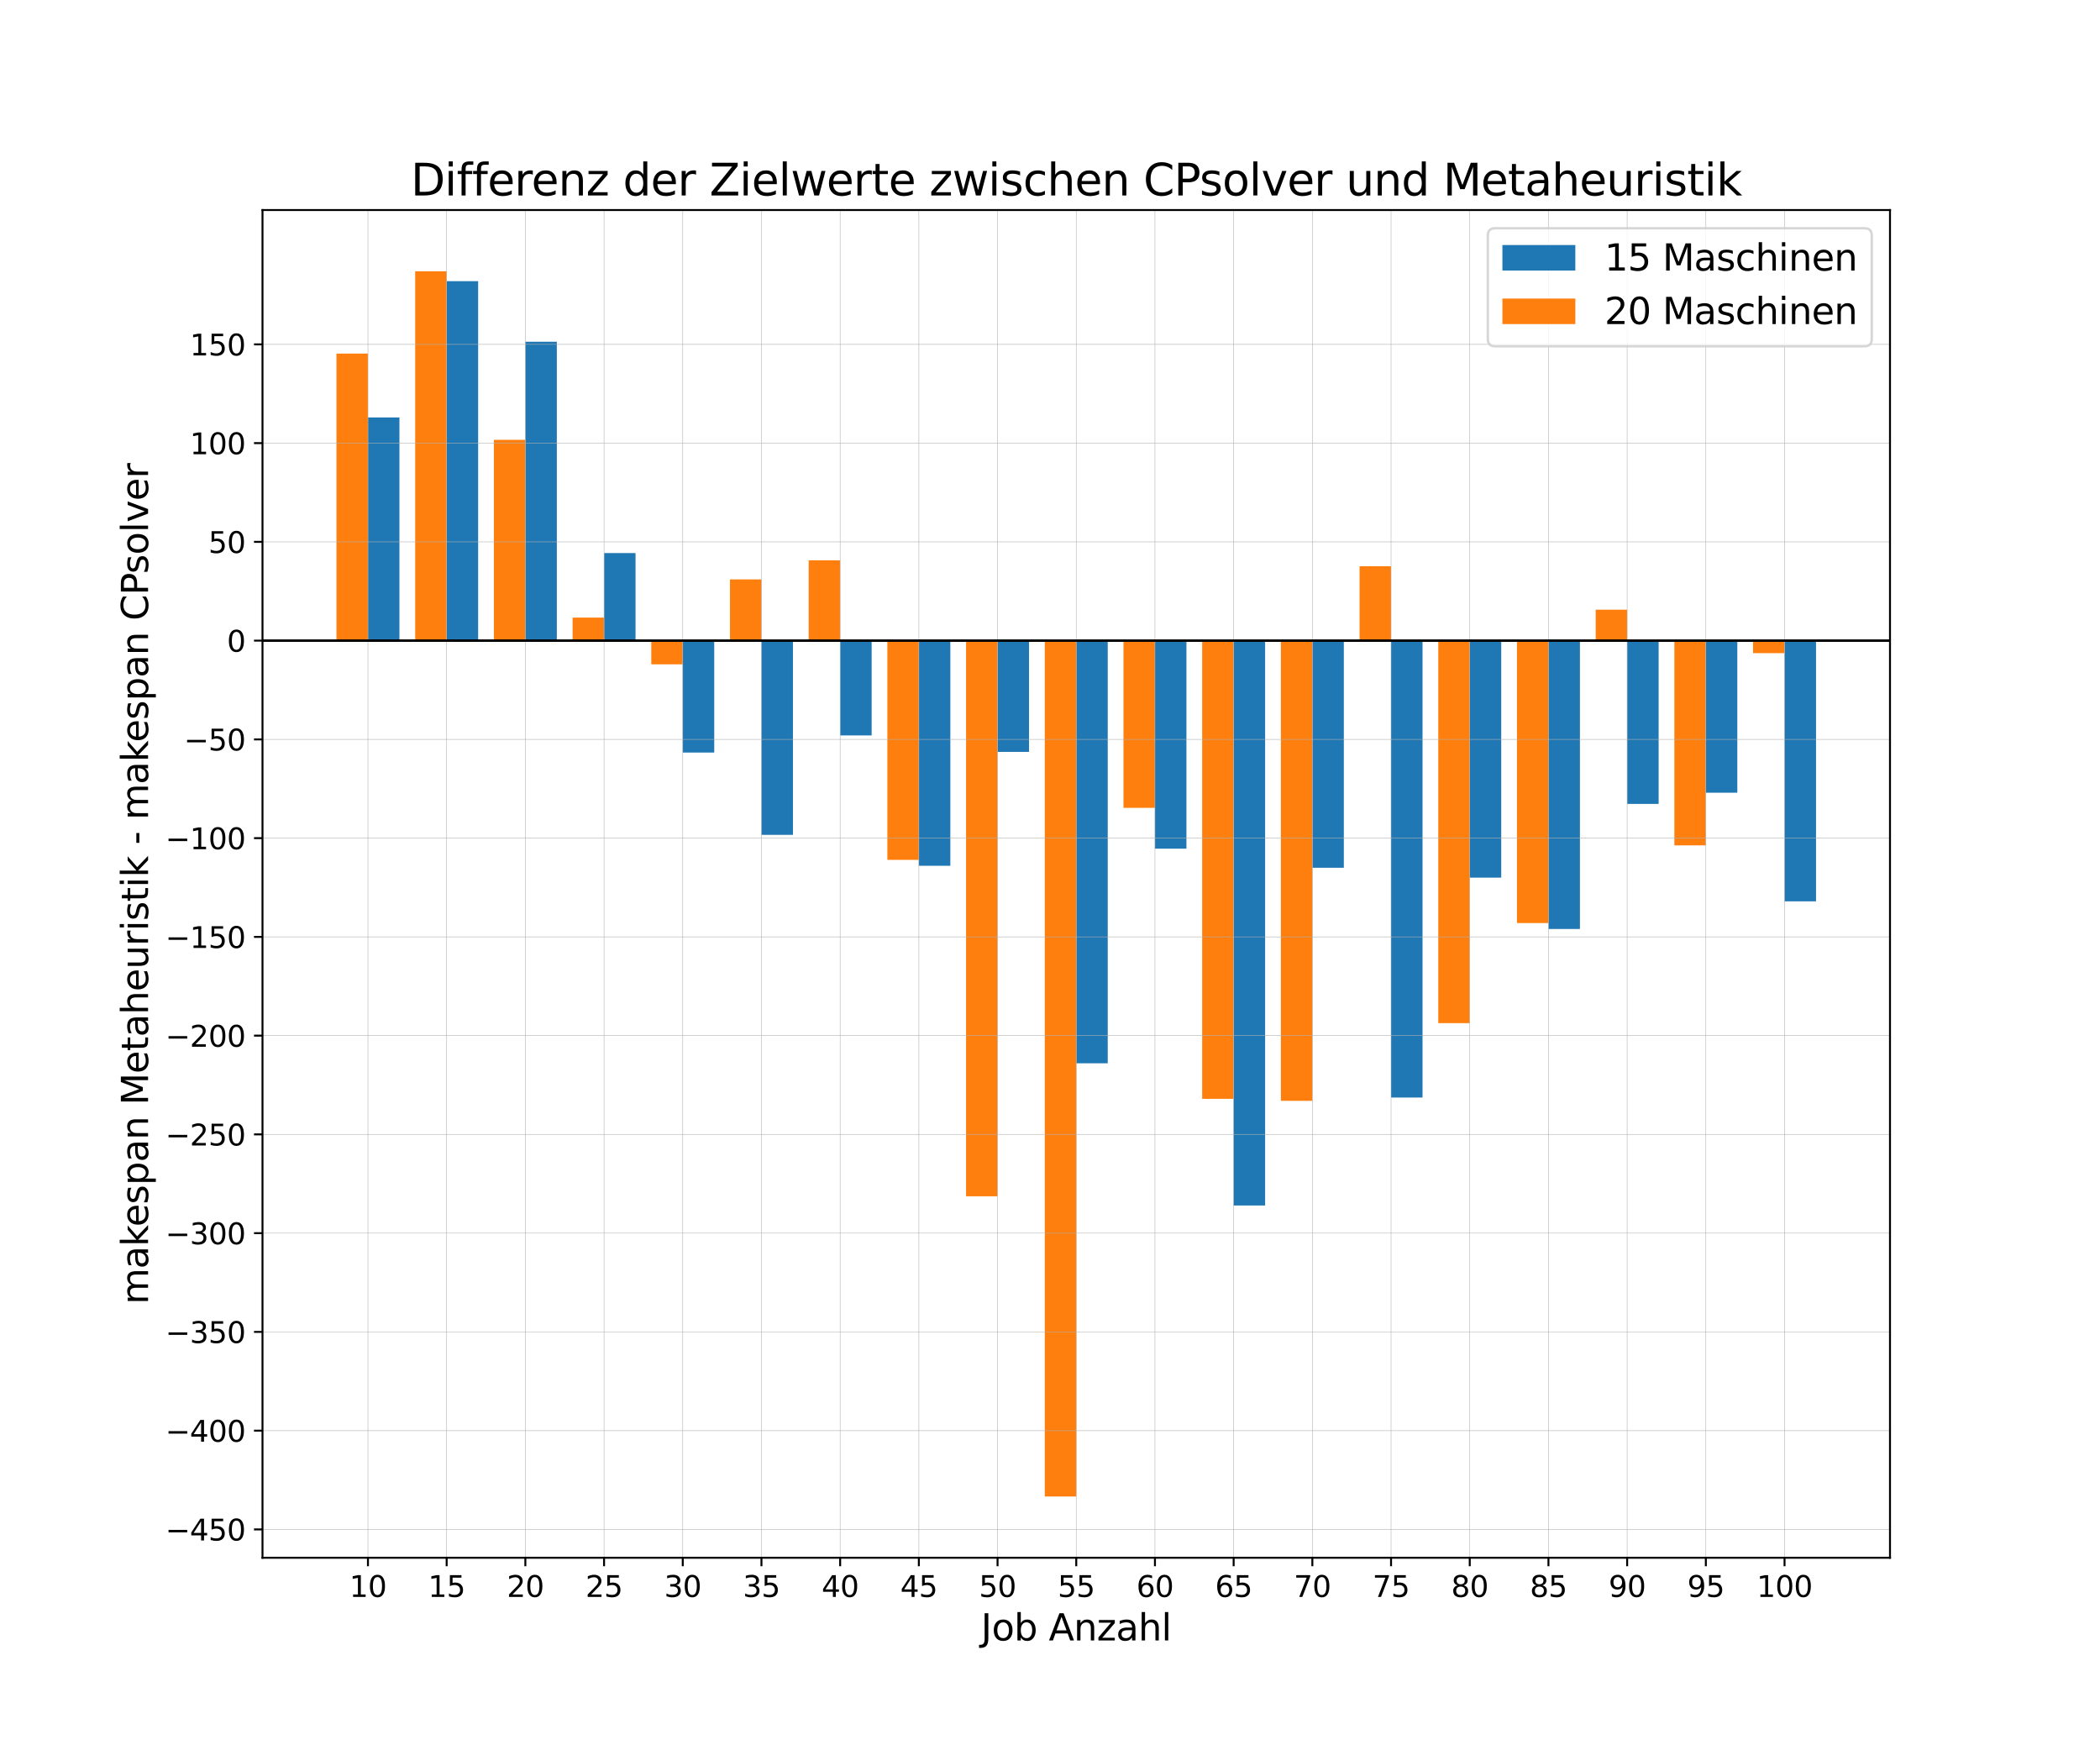 <?xml version="1.0" encoding="utf-8" standalone="no"?>
<!DOCTYPE svg PUBLIC "-//W3C//DTD SVG 1.1//EN"
  "http://www.w3.org/Graphics/SVG/1.1/DTD/svg11.dtd">
<svg height="720pt" version="1.1" viewBox="0 0 864 720" width="864pt" xmlns="http://www.w3.org/2000/svg" xmlns:xlink="http://www.w3.org/1999/xlink">
 <defs>
  <style type="text/css">*{stroke-linecap:butt;stroke-linejoin:round;}</style>
 </defs>
 <g id="figure_1">
  <g id="patch_1">
   <path d="M 0 720 
L 864 720 
L 864 0 
L 0 0 
z
" style="fill:#ffffff;"/>
  </g>
  <g id="axes_1">
   <g id="patch_2">
    <path d="M 108 640.8 
L 777.6 640.8 
L 777.6 86.4 
L 108 86.4 
z
" style="fill:#ffffff;"/>
   </g>
   <g id="patch_3">
    <path clip-path="url(#p7f706f55ac)" d="M 151.388 263.531 
L 164.34 263.531 
L 164.34 171.723 
L 151.388 171.723 
z
" style="fill:#1f77b4;"/>
   </g>
   <g id="patch_4">
    <path clip-path="url(#p7f706f55ac)" d="M 183.767 263.531 
L 196.719 263.531 
L 196.719 115.662 
L 183.767 115.662 
z
" style="fill:#1f77b4;"/>
   </g>
   <g id="patch_5">
    <path clip-path="url(#p7f706f55ac)" d="M 216.146 263.531 
L 229.098 263.531 
L 229.098 140.578 
L 216.146 140.578 
z
" style="fill:#1f77b4;"/>
   </g>
   <g id="patch_6">
    <path clip-path="url(#p7f706f55ac)" d="M 248.525 263.531 
L 261.477 263.531 
L 261.477 227.512 
L 248.525 227.512 
z
" style="fill:#1f77b4;"/>
   </g>
   <g id="patch_7">
    <path clip-path="url(#p7f706f55ac)" d="M 280.904 263.531 
L 293.856 263.531 
L 293.856 309.571 
L 280.904 309.571 
z
" style="fill:#1f77b4;"/>
   </g>
   <g id="patch_8">
    <path clip-path="url(#p7f706f55ac)" d="M 313.284 263.531 
L 326.235 263.531 
L 326.235 343.424 
L 313.284 343.424 
z
" style="fill:#1f77b4;"/>
   </g>
   <g id="patch_9">
    <path clip-path="url(#p7f706f55ac)" d="M 345.663 263.531 
L 358.614 263.531 
L 358.614 302.53 
L 345.663 302.53 
z
" style="fill:#1f77b4;"/>
   </g>
   <g id="patch_10">
    <path clip-path="url(#p7f706f55ac)" d="M 378.042 263.531 
L 390.993 263.531 
L 390.993 356.152 
L 378.042 356.152 
z
" style="fill:#1f77b4;"/>
   </g>
   <g id="patch_11">
    <path clip-path="url(#p7f706f55ac)" d="M 410.421 263.531 
L 423.373 263.531 
L 423.373 309.3 
L 410.421 309.3 
z
" style="fill:#1f77b4;"/>
   </g>
   <g id="patch_12">
    <path clip-path="url(#p7f706f55ac)" d="M 442.8 263.531 
L 455.752 263.531 
L 455.752 437.399 
L 442.8 437.399 
z
" style="fill:#1f77b4;"/>
   </g>
   <g id="patch_13">
    <path clip-path="url(#p7f706f55ac)" d="M 475.179 263.531 
L 488.131 263.531 
L 488.131 349.111 
L 475.179 349.111 
z
" style="fill:#1f77b4;"/>
   </g>
   <g id="patch_14">
    <path clip-path="url(#p7f706f55ac)" d="M 507.558 263.531 
L 520.51 263.531 
L 520.51 495.897 
L 507.558 495.897 
z
" style="fill:#1f77b4;"/>
   </g>
   <g id="patch_15">
    <path clip-path="url(#p7f706f55ac)" d="M 539.937 263.531 
L 552.889 263.531 
L 552.889 356.965 
L 539.937 356.965 
z
" style="fill:#1f77b4;"/>
   </g>
   <g id="patch_16">
    <path clip-path="url(#p7f706f55ac)" d="M 572.316 263.531 
L 585.268 263.531 
L 585.268 451.482 
L 572.316 451.482 
z
" style="fill:#1f77b4;"/>
   </g>
   <g id="patch_17">
    <path clip-path="url(#p7f706f55ac)" d="M 604.696 263.531 
L 617.647 263.531 
L 617.647 361.027 
L 604.696 361.027 
z
" style="fill:#1f77b4;"/>
   </g>
   <g id="patch_18">
    <path clip-path="url(#p7f706f55ac)" d="M 637.075 263.531 
L 650.026 263.531 
L 650.026 382.151 
L 637.075 382.151 
z
" style="fill:#1f77b4;"/>
   </g>
   <g id="patch_19">
    <path clip-path="url(#p7f706f55ac)" d="M 669.454 263.531 
L 682.405 263.531 
L 682.405 330.695 
L 669.454 330.695 
z
" style="fill:#1f77b4;"/>
   </g>
   <g id="patch_20">
    <path clip-path="url(#p7f706f55ac)" d="M 701.833 263.531 
L 714.785 263.531 
L 714.785 326.091 
L 701.833 326.091 
z
" style="fill:#1f77b4;"/>
   </g>
   <g id="patch_21">
    <path clip-path="url(#p7f706f55ac)" d="M 734.212 263.531 
L 747.164 263.531 
L 747.164 370.777 
L 734.212 370.777 
z
" style="fill:#1f77b4;"/>
   </g>
   <g id="patch_22">
    <path clip-path="url(#p7f706f55ac)" d="M 138.436 263.531 
L 151.388 263.531 
L 151.388 145.453 
L 138.436 145.453 
z
" style="fill:#ff7f0e;"/>
   </g>
   <g id="patch_23">
    <path clip-path="url(#p7f706f55ac)" d="M 170.815 263.531 
L 183.767 263.531 
L 183.767 111.6 
L 170.815 111.6 
z
" style="fill:#ff7f0e;"/>
   </g>
   <g id="patch_24">
    <path clip-path="url(#p7f706f55ac)" d="M 203.195 263.531 
L 216.146 263.531 
L 216.146 180.93 
L 203.195 180.93 
z
" style="fill:#ff7f0e;"/>
   </g>
   <g id="patch_25">
    <path clip-path="url(#p7f706f55ac)" d="M 235.574 263.531 
L 248.525 263.531 
L 248.525 254.052 
L 235.574 254.052 
z
" style="fill:#ff7f0e;"/>
   </g>
   <g id="patch_26">
    <path clip-path="url(#p7f706f55ac)" d="M 267.953 263.531 
L 280.904 263.531 
L 280.904 273.281 
L 267.953 273.281 
z
" style="fill:#ff7f0e;"/>
   </g>
   <g id="patch_27">
    <path clip-path="url(#p7f706f55ac)" d="M 300.332 263.531 
L 313.284 263.531 
L 313.284 238.345 
L 300.332 238.345 
z
" style="fill:#ff7f0e;"/>
   </g>
   <g id="patch_28">
    <path clip-path="url(#p7f706f55ac)" d="M 332.711 263.531 
L 345.663 263.531 
L 345.663 230.491 
L 332.711 230.491 
z
" style="fill:#ff7f0e;"/>
   </g>
   <g id="patch_29">
    <path clip-path="url(#p7f706f55ac)" d="M 365.09 263.531 
L 378.042 263.531 
L 378.042 353.715 
L 365.09 353.715 
z
" style="fill:#ff7f0e;"/>
   </g>
   <g id="patch_30">
    <path clip-path="url(#p7f706f55ac)" d="M 397.469 263.531 
L 410.421 263.531 
L 410.421 492.105 
L 397.469 492.105 
z
" style="fill:#ff7f0e;"/>
   </g>
   <g id="patch_31">
    <path clip-path="url(#p7f706f55ac)" d="M 429.848 263.531 
L 442.8 263.531 
L 442.8 615.6 
L 429.848 615.6 
z
" style="fill:#ff7f0e;"/>
   </g>
   <g id="patch_32">
    <path clip-path="url(#p7f706f55ac)" d="M 462.227 263.531 
L 475.179 263.531 
L 475.179 332.32 
L 462.227 332.32 
z
" style="fill:#ff7f0e;"/>
   </g>
   <g id="patch_33">
    <path clip-path="url(#p7f706f55ac)" d="M 494.607 263.531 
L 507.558 263.531 
L 507.558 452.023 
L 494.607 452.023 
z
" style="fill:#ff7f0e;"/>
   </g>
   <g id="patch_34">
    <path clip-path="url(#p7f706f55ac)" d="M 526.986 263.531 
L 539.937 263.531 
L 539.937 452.836 
L 526.986 452.836 
z
" style="fill:#ff7f0e;"/>
   </g>
   <g id="patch_35">
    <path clip-path="url(#p7f706f55ac)" d="M 559.365 263.531 
L 572.316 263.531 
L 572.316 232.928 
L 559.365 232.928 
z
" style="fill:#ff7f0e;"/>
   </g>
   <g id="patch_36">
    <path clip-path="url(#p7f706f55ac)" d="M 591.744 263.531 
L 604.696 263.531 
L 604.696 420.879 
L 591.744 420.879 
z
" style="fill:#ff7f0e;"/>
   </g>
   <g id="patch_37">
    <path clip-path="url(#p7f706f55ac)" d="M 624.123 263.531 
L 637.075 263.531 
L 637.075 379.714 
L 624.123 379.714 
z
" style="fill:#ff7f0e;"/>
   </g>
   <g id="patch_38">
    <path clip-path="url(#p7f706f55ac)" d="M 656.502 263.531 
L 669.454 263.531 
L 669.454 250.803 
L 656.502 250.803 
z
" style="fill:#ff7f0e;"/>
   </g>
   <g id="patch_39">
    <path clip-path="url(#p7f706f55ac)" d="M 688.881 263.531 
L 701.833 263.531 
L 701.833 347.757 
L 688.881 347.757 
z
" style="fill:#ff7f0e;"/>
   </g>
   <g id="patch_40">
    <path clip-path="url(#p7f706f55ac)" d="M 721.26 263.531 
L 734.212 263.531 
L 734.212 268.677 
L 721.26 268.677 
z
" style="fill:#ff7f0e;"/>
   </g>
   <g id="matplotlib.axis_1">
    <g id="xtick_1">
     <g id="line2d_1">
      <path clip-path="url(#p7f706f55ac)" d="M 151.388 640.8 
L 151.388 86.4 
" style="fill:none;stroke:#b0b0b0;stroke-linecap:square;stroke-width:0.2;"/>
     </g>
     <g id="line2d_2">
      <defs>
       <path d="M 0 0 
L 0 3.5 
" id="m7d9c951c2b" style="stroke:#000000;stroke-width:0.8;"/>
      </defs>
      <g>
       <use style="stroke:#000000;stroke-width:0.8;" x="151.388" xlink:href="#m7d9c951c2b" y="640.8"/>
      </g>
     </g>
     <g id="text_1">
      <!-- 10 -->
      <g transform="translate(143.753 656.918)scale(0.12 -0.12)">
       <defs>
        <path d="M 794 531 
L 1825 531 
L 1825 4091 
L 703 3866 
L 703 4441 
L 1819 4666 
L 2450 4666 
L 2450 531 
L 3481 531 
L 3481 0 
L 794 0 
L 794 531 
z
" id="DejaVuSans-31" transform="scale(0.016)"/>
        <path d="M 2034 4250 
Q 1547 4250 1301 3770 
Q 1056 3291 1056 2328 
Q 1056 1369 1301 889 
Q 1547 409 2034 409 
Q 2525 409 2770 889 
Q 3016 1369 3016 2328 
Q 3016 3291 2770 3770 
Q 2525 4250 2034 4250 
z
M 2034 4750 
Q 2819 4750 3233 4129 
Q 3647 3509 3647 2328 
Q 3647 1150 3233 529 
Q 2819 -91 2034 -91 
Q 1250 -91 836 529 
Q 422 1150 422 2328 
Q 422 3509 836 4129 
Q 1250 4750 2034 4750 
z
" id="DejaVuSans-30" transform="scale(0.016)"/>
       </defs>
       <use xlink:href="#DejaVuSans-31"/>
       <use x="63.623" xlink:href="#DejaVuSans-30"/>
      </g>
     </g>
    </g>
    <g id="xtick_2">
     <g id="line2d_3">
      <path clip-path="url(#p7f706f55ac)" d="M 183.767 640.8 
L 183.767 86.4 
" style="fill:none;stroke:#b0b0b0;stroke-linecap:square;stroke-width:0.2;"/>
     </g>
     <g id="line2d_4">
      <g>
       <use style="stroke:#000000;stroke-width:0.8;" x="183.767" xlink:href="#m7d9c951c2b" y="640.8"/>
      </g>
     </g>
     <g id="text_2">
      <!-- 15 -->
      <g transform="translate(176.132 656.918)scale(0.12 -0.12)">
       <defs>
        <path d="M 691 4666 
L 3169 4666 
L 3169 4134 
L 1269 4134 
L 1269 2991 
Q 1406 3038 1543 3061 
Q 1681 3084 1819 3084 
Q 2600 3084 3056 2656 
Q 3513 2228 3513 1497 
Q 3513 744 3044 326 
Q 2575 -91 1722 -91 
Q 1428 -91 1123 -41 
Q 819 9 494 109 
L 494 744 
Q 775 591 1075 516 
Q 1375 441 1709 441 
Q 2250 441 2565 725 
Q 2881 1009 2881 1497 
Q 2881 1984 2565 2268 
Q 2250 2553 1709 2553 
Q 1456 2553 1204 2497 
Q 953 2441 691 2322 
L 691 4666 
z
" id="DejaVuSans-35" transform="scale(0.016)"/>
       </defs>
       <use xlink:href="#DejaVuSans-31"/>
       <use x="63.623" xlink:href="#DejaVuSans-35"/>
      </g>
     </g>
    </g>
    <g id="xtick_3">
     <g id="line2d_5">
      <path clip-path="url(#p7f706f55ac)" d="M 216.146 640.8 
L 216.146 86.4 
" style="fill:none;stroke:#b0b0b0;stroke-linecap:square;stroke-width:0.2;"/>
     </g>
     <g id="line2d_6">
      <g>
       <use style="stroke:#000000;stroke-width:0.8;" x="216.146" xlink:href="#m7d9c951c2b" y="640.8"/>
      </g>
     </g>
     <g id="text_3">
      <!-- 20 -->
      <g transform="translate(208.511 656.918)scale(0.12 -0.12)">
       <defs>
        <path d="M 1228 531 
L 3431 531 
L 3431 0 
L 469 0 
L 469 531 
Q 828 903 1448 1529 
Q 2069 2156 2228 2338 
Q 2531 2678 2651 2914 
Q 2772 3150 2772 3378 
Q 2772 3750 2511 3984 
Q 2250 4219 1831 4219 
Q 1534 4219 1204 4116 
Q 875 4013 500 3803 
L 500 4441 
Q 881 4594 1212 4672 
Q 1544 4750 1819 4750 
Q 2544 4750 2975 4387 
Q 3406 4025 3406 3419 
Q 3406 3131 3298 2873 
Q 3191 2616 2906 2266 
Q 2828 2175 2409 1742 
Q 1991 1309 1228 531 
z
" id="DejaVuSans-32" transform="scale(0.016)"/>
       </defs>
       <use xlink:href="#DejaVuSans-32"/>
       <use x="63.623" xlink:href="#DejaVuSans-30"/>
      </g>
     </g>
    </g>
    <g id="xtick_4">
     <g id="line2d_7">
      <path clip-path="url(#p7f706f55ac)" d="M 248.525 640.8 
L 248.525 86.4 
" style="fill:none;stroke:#b0b0b0;stroke-linecap:square;stroke-width:0.2;"/>
     </g>
     <g id="line2d_8">
      <g>
       <use style="stroke:#000000;stroke-width:0.8;" x="248.525" xlink:href="#m7d9c951c2b" y="640.8"/>
      </g>
     </g>
     <g id="text_4">
      <!-- 25 -->
      <g transform="translate(240.89 656.918)scale(0.12 -0.12)">
       <use xlink:href="#DejaVuSans-32"/>
       <use x="63.623" xlink:href="#DejaVuSans-35"/>
      </g>
     </g>
    </g>
    <g id="xtick_5">
     <g id="line2d_9">
      <path clip-path="url(#p7f706f55ac)" d="M 280.904 640.8 
L 280.904 86.4 
" style="fill:none;stroke:#b0b0b0;stroke-linecap:square;stroke-width:0.2;"/>
     </g>
     <g id="line2d_10">
      <g>
       <use style="stroke:#000000;stroke-width:0.8;" x="280.904" xlink:href="#m7d9c951c2b" y="640.8"/>
      </g>
     </g>
     <g id="text_5">
      <!-- 30 -->
      <g transform="translate(273.269 656.918)scale(0.12 -0.12)">
       <defs>
        <path d="M 2597 2516 
Q 3050 2419 3304 2112 
Q 3559 1806 3559 1356 
Q 3559 666 3084 287 
Q 2609 -91 1734 -91 
Q 1441 -91 1130 -33 
Q 819 25 488 141 
L 488 750 
Q 750 597 1062 519 
Q 1375 441 1716 441 
Q 2309 441 2620 675 
Q 2931 909 2931 1356 
Q 2931 1769 2642 2001 
Q 2353 2234 1838 2234 
L 1294 2234 
L 1294 2753 
L 1863 2753 
Q 2328 2753 2575 2939 
Q 2822 3125 2822 3475 
Q 2822 3834 2567 4026 
Q 2313 4219 1838 4219 
Q 1578 4219 1281 4162 
Q 984 4106 628 3988 
L 628 4550 
Q 988 4650 1302 4700 
Q 1616 4750 1894 4750 
Q 2613 4750 3031 4423 
Q 3450 4097 3450 3541 
Q 3450 3153 3228 2886 
Q 3006 2619 2597 2516 
z
" id="DejaVuSans-33" transform="scale(0.016)"/>
       </defs>
       <use xlink:href="#DejaVuSans-33"/>
       <use x="63.623" xlink:href="#DejaVuSans-30"/>
      </g>
     </g>
    </g>
    <g id="xtick_6">
     <g id="line2d_11">
      <path clip-path="url(#p7f706f55ac)" d="M 313.284 640.8 
L 313.284 86.4 
" style="fill:none;stroke:#b0b0b0;stroke-linecap:square;stroke-width:0.2;"/>
     </g>
     <g id="line2d_12">
      <g>
       <use style="stroke:#000000;stroke-width:0.8;" x="313.284" xlink:href="#m7d9c951c2b" y="640.8"/>
      </g>
     </g>
     <g id="text_6">
      <!-- 35 -->
      <g transform="translate(305.649 656.918)scale(0.12 -0.12)">
       <use xlink:href="#DejaVuSans-33"/>
       <use x="63.623" xlink:href="#DejaVuSans-35"/>
      </g>
     </g>
    </g>
    <g id="xtick_7">
     <g id="line2d_13">
      <path clip-path="url(#p7f706f55ac)" d="M 345.663 640.8 
L 345.663 86.4 
" style="fill:none;stroke:#b0b0b0;stroke-linecap:square;stroke-width:0.2;"/>
     </g>
     <g id="line2d_14">
      <g>
       <use style="stroke:#000000;stroke-width:0.8;" x="345.663" xlink:href="#m7d9c951c2b" y="640.8"/>
      </g>
     </g>
     <g id="text_7">
      <!-- 40 -->
      <g transform="translate(338.028 656.918)scale(0.12 -0.12)">
       <defs>
        <path d="M 2419 4116 
L 825 1625 
L 2419 1625 
L 2419 4116 
z
M 2253 4666 
L 3047 4666 
L 3047 1625 
L 3713 1625 
L 3713 1100 
L 3047 1100 
L 3047 0 
L 2419 0 
L 2419 1100 
L 313 1100 
L 313 1709 
L 2253 4666 
z
" id="DejaVuSans-34" transform="scale(0.016)"/>
       </defs>
       <use xlink:href="#DejaVuSans-34"/>
       <use x="63.623" xlink:href="#DejaVuSans-30"/>
      </g>
     </g>
    </g>
    <g id="xtick_8">
     <g id="line2d_15">
      <path clip-path="url(#p7f706f55ac)" d="M 378.042 640.8 
L 378.042 86.4 
" style="fill:none;stroke:#b0b0b0;stroke-linecap:square;stroke-width:0.2;"/>
     </g>
     <g id="line2d_16">
      <g>
       <use style="stroke:#000000;stroke-width:0.8;" x="378.042" xlink:href="#m7d9c951c2b" y="640.8"/>
      </g>
     </g>
     <g id="text_8">
      <!-- 45 -->
      <g transform="translate(370.407 656.918)scale(0.12 -0.12)">
       <use xlink:href="#DejaVuSans-34"/>
       <use x="63.623" xlink:href="#DejaVuSans-35"/>
      </g>
     </g>
    </g>
    <g id="xtick_9">
     <g id="line2d_17">
      <path clip-path="url(#p7f706f55ac)" d="M 410.421 640.8 
L 410.421 86.4 
" style="fill:none;stroke:#b0b0b0;stroke-linecap:square;stroke-width:0.2;"/>
     </g>
     <g id="line2d_18">
      <g>
       <use style="stroke:#000000;stroke-width:0.8;" x="410.421" xlink:href="#m7d9c951c2b" y="640.8"/>
      </g>
     </g>
     <g id="text_9">
      <!-- 50 -->
      <g transform="translate(402.786 656.918)scale(0.12 -0.12)">
       <use xlink:href="#DejaVuSans-35"/>
       <use x="63.623" xlink:href="#DejaVuSans-30"/>
      </g>
     </g>
    </g>
    <g id="xtick_10">
     <g id="line2d_19">
      <path clip-path="url(#p7f706f55ac)" d="M 442.8 640.8 
L 442.8 86.4 
" style="fill:none;stroke:#b0b0b0;stroke-linecap:square;stroke-width:0.2;"/>
     </g>
     <g id="line2d_20">
      <g>
       <use style="stroke:#000000;stroke-width:0.8;" x="442.8" xlink:href="#m7d9c951c2b" y="640.8"/>
      </g>
     </g>
     <g id="text_10">
      <!-- 55 -->
      <g transform="translate(435.165 656.918)scale(0.12 -0.12)">
       <use xlink:href="#DejaVuSans-35"/>
       <use x="63.623" xlink:href="#DejaVuSans-35"/>
      </g>
     </g>
    </g>
    <g id="xtick_11">
     <g id="line2d_21">
      <path clip-path="url(#p7f706f55ac)" d="M 475.179 640.8 
L 475.179 86.4 
" style="fill:none;stroke:#b0b0b0;stroke-linecap:square;stroke-width:0.2;"/>
     </g>
     <g id="line2d_22">
      <g>
       <use style="stroke:#000000;stroke-width:0.8;" x="475.179" xlink:href="#m7d9c951c2b" y="640.8"/>
      </g>
     </g>
     <g id="text_11">
      <!-- 60 -->
      <g transform="translate(467.544 656.918)scale(0.12 -0.12)">
       <defs>
        <path d="M 2113 2584 
Q 1688 2584 1439 2293 
Q 1191 2003 1191 1497 
Q 1191 994 1439 701 
Q 1688 409 2113 409 
Q 2538 409 2786 701 
Q 3034 994 3034 1497 
Q 3034 2003 2786 2293 
Q 2538 2584 2113 2584 
z
M 3366 4563 
L 3366 3988 
Q 3128 4100 2886 4159 
Q 2644 4219 2406 4219 
Q 1781 4219 1451 3797 
Q 1122 3375 1075 2522 
Q 1259 2794 1537 2939 
Q 1816 3084 2150 3084 
Q 2853 3084 3261 2657 
Q 3669 2231 3669 1497 
Q 3669 778 3244 343 
Q 2819 -91 2113 -91 
Q 1303 -91 875 529 
Q 447 1150 447 2328 
Q 447 3434 972 4092 
Q 1497 4750 2381 4750 
Q 2619 4750 2861 4703 
Q 3103 4656 3366 4563 
z
" id="DejaVuSans-36" transform="scale(0.016)"/>
       </defs>
       <use xlink:href="#DejaVuSans-36"/>
       <use x="63.623" xlink:href="#DejaVuSans-30"/>
      </g>
     </g>
    </g>
    <g id="xtick_12">
     <g id="line2d_23">
      <path clip-path="url(#p7f706f55ac)" d="M 507.558 640.8 
L 507.558 86.4 
" style="fill:none;stroke:#b0b0b0;stroke-linecap:square;stroke-width:0.2;"/>
     </g>
     <g id="line2d_24">
      <g>
       <use style="stroke:#000000;stroke-width:0.8;" x="507.558" xlink:href="#m7d9c951c2b" y="640.8"/>
      </g>
     </g>
     <g id="text_12">
      <!-- 65 -->
      <g transform="translate(499.923 656.918)scale(0.12 -0.12)">
       <use xlink:href="#DejaVuSans-36"/>
       <use x="63.623" xlink:href="#DejaVuSans-35"/>
      </g>
     </g>
    </g>
    <g id="xtick_13">
     <g id="line2d_25">
      <path clip-path="url(#p7f706f55ac)" d="M 539.937 640.8 
L 539.937 86.4 
" style="fill:none;stroke:#b0b0b0;stroke-linecap:square;stroke-width:0.2;"/>
     </g>
     <g id="line2d_26">
      <g>
       <use style="stroke:#000000;stroke-width:0.8;" x="539.937" xlink:href="#m7d9c951c2b" y="640.8"/>
      </g>
     </g>
     <g id="text_13">
      <!-- 70 -->
      <g transform="translate(532.302 656.918)scale(0.12 -0.12)">
       <defs>
        <path d="M 525 4666 
L 3525 4666 
L 3525 4397 
L 1831 0 
L 1172 0 
L 2766 4134 
L 525 4134 
L 525 4666 
z
" id="DejaVuSans-37" transform="scale(0.016)"/>
       </defs>
       <use xlink:href="#DejaVuSans-37"/>
       <use x="63.623" xlink:href="#DejaVuSans-30"/>
      </g>
     </g>
    </g>
    <g id="xtick_14">
     <g id="line2d_27">
      <path clip-path="url(#p7f706f55ac)" d="M 572.316 640.8 
L 572.316 86.4 
" style="fill:none;stroke:#b0b0b0;stroke-linecap:square;stroke-width:0.2;"/>
     </g>
     <g id="line2d_28">
      <g>
       <use style="stroke:#000000;stroke-width:0.8;" x="572.316" xlink:href="#m7d9c951c2b" y="640.8"/>
      </g>
     </g>
     <g id="text_14">
      <!-- 75 -->
      <g transform="translate(564.681 656.918)scale(0.12 -0.12)">
       <use xlink:href="#DejaVuSans-37"/>
       <use x="63.623" xlink:href="#DejaVuSans-35"/>
      </g>
     </g>
    </g>
    <g id="xtick_15">
     <g id="line2d_29">
      <path clip-path="url(#p7f706f55ac)" d="M 604.696 640.8 
L 604.696 86.4 
" style="fill:none;stroke:#b0b0b0;stroke-linecap:square;stroke-width:0.2;"/>
     </g>
     <g id="line2d_30">
      <g>
       <use style="stroke:#000000;stroke-width:0.8;" x="604.696" xlink:href="#m7d9c951c2b" y="640.8"/>
      </g>
     </g>
     <g id="text_15">
      <!-- 80 -->
      <g transform="translate(597.061 656.918)scale(0.12 -0.12)">
       <defs>
        <path d="M 2034 2216 
Q 1584 2216 1326 1975 
Q 1069 1734 1069 1313 
Q 1069 891 1326 650 
Q 1584 409 2034 409 
Q 2484 409 2743 651 
Q 3003 894 3003 1313 
Q 3003 1734 2745 1975 
Q 2488 2216 2034 2216 
z
M 1403 2484 
Q 997 2584 770 2862 
Q 544 3141 544 3541 
Q 544 4100 942 4425 
Q 1341 4750 2034 4750 
Q 2731 4750 3128 4425 
Q 3525 4100 3525 3541 
Q 3525 3141 3298 2862 
Q 3072 2584 2669 2484 
Q 3125 2378 3379 2068 
Q 3634 1759 3634 1313 
Q 3634 634 3220 271 
Q 2806 -91 2034 -91 
Q 1263 -91 848 271 
Q 434 634 434 1313 
Q 434 1759 690 2068 
Q 947 2378 1403 2484 
z
M 1172 3481 
Q 1172 3119 1398 2916 
Q 1625 2713 2034 2713 
Q 2441 2713 2670 2916 
Q 2900 3119 2900 3481 
Q 2900 3844 2670 4047 
Q 2441 4250 2034 4250 
Q 1625 4250 1398 4047 
Q 1172 3844 1172 3481 
z
" id="DejaVuSans-38" transform="scale(0.016)"/>
       </defs>
       <use xlink:href="#DejaVuSans-38"/>
       <use x="63.623" xlink:href="#DejaVuSans-30"/>
      </g>
     </g>
    </g>
    <g id="xtick_16">
     <g id="line2d_31">
      <path clip-path="url(#p7f706f55ac)" d="M 637.075 640.8 
L 637.075 86.4 
" style="fill:none;stroke:#b0b0b0;stroke-linecap:square;stroke-width:0.2;"/>
     </g>
     <g id="line2d_32">
      <g>
       <use style="stroke:#000000;stroke-width:0.8;" x="637.075" xlink:href="#m7d9c951c2b" y="640.8"/>
      </g>
     </g>
     <g id="text_16">
      <!-- 85 -->
      <g transform="translate(629.44 656.918)scale(0.12 -0.12)">
       <use xlink:href="#DejaVuSans-38"/>
       <use x="63.623" xlink:href="#DejaVuSans-35"/>
      </g>
     </g>
    </g>
    <g id="xtick_17">
     <g id="line2d_33">
      <path clip-path="url(#p7f706f55ac)" d="M 669.454 640.8 
L 669.454 86.4 
" style="fill:none;stroke:#b0b0b0;stroke-linecap:square;stroke-width:0.2;"/>
     </g>
     <g id="line2d_34">
      <g>
       <use style="stroke:#000000;stroke-width:0.8;" x="669.454" xlink:href="#m7d9c951c2b" y="640.8"/>
      </g>
     </g>
     <g id="text_17">
      <!-- 90 -->
      <g transform="translate(661.819 656.918)scale(0.12 -0.12)">
       <defs>
        <path d="M 703 97 
L 703 672 
Q 941 559 1184 500 
Q 1428 441 1663 441 
Q 2288 441 2617 861 
Q 2947 1281 2994 2138 
Q 2813 1869 2534 1725 
Q 2256 1581 1919 1581 
Q 1219 1581 811 2004 
Q 403 2428 403 3163 
Q 403 3881 828 4315 
Q 1253 4750 1959 4750 
Q 2769 4750 3195 4129 
Q 3622 3509 3622 2328 
Q 3622 1225 3098 567 
Q 2575 -91 1691 -91 
Q 1453 -91 1209 -44 
Q 966 3 703 97 
z
M 1959 2075 
Q 2384 2075 2632 2365 
Q 2881 2656 2881 3163 
Q 2881 3666 2632 3958 
Q 2384 4250 1959 4250 
Q 1534 4250 1286 3958 
Q 1038 3666 1038 3163 
Q 1038 2656 1286 2365 
Q 1534 2075 1959 2075 
z
" id="DejaVuSans-39" transform="scale(0.016)"/>
       </defs>
       <use xlink:href="#DejaVuSans-39"/>
       <use x="63.623" xlink:href="#DejaVuSans-30"/>
      </g>
     </g>
    </g>
    <g id="xtick_18">
     <g id="line2d_35">
      <path clip-path="url(#p7f706f55ac)" d="M 701.833 640.8 
L 701.833 86.4 
" style="fill:none;stroke:#b0b0b0;stroke-linecap:square;stroke-width:0.2;"/>
     </g>
     <g id="line2d_36">
      <g>
       <use style="stroke:#000000;stroke-width:0.8;" x="701.833" xlink:href="#m7d9c951c2b" y="640.8"/>
      </g>
     </g>
     <g id="text_18">
      <!-- 95 -->
      <g transform="translate(694.198 656.918)scale(0.12 -0.12)">
       <use xlink:href="#DejaVuSans-39"/>
       <use x="63.623" xlink:href="#DejaVuSans-35"/>
      </g>
     </g>
    </g>
    <g id="xtick_19">
     <g id="line2d_37">
      <path clip-path="url(#p7f706f55ac)" d="M 734.212 640.8 
L 734.212 86.4 
" style="fill:none;stroke:#b0b0b0;stroke-linecap:square;stroke-width:0.2;"/>
     </g>
     <g id="line2d_38">
      <g>
       <use style="stroke:#000000;stroke-width:0.8;" x="734.212" xlink:href="#m7d9c951c2b" y="640.8"/>
      </g>
     </g>
     <g id="text_19">
      <!-- 100 -->
      <g transform="translate(722.759 656.918)scale(0.12 -0.12)">
       <use xlink:href="#DejaVuSans-31"/>
       <use x="63.623" xlink:href="#DejaVuSans-30"/>
       <use x="127.246" xlink:href="#DejaVuSans-30"/>
      </g>
     </g>
    </g>
    <g id="text_20">
     <!-- Job Anzahl -->
     <g transform="translate(403.601 674.811)scale(0.15 -0.15)">
      <defs>
       <path d="M 628 4666 
L 1259 4666 
L 1259 325 
Q 1259 -519 939 -900 
Q 619 -1281 -91 -1281 
L -331 -1281 
L -331 -750 
L -134 -750 
Q 284 -750 456 -515 
Q 628 -281 628 325 
L 628 4666 
z
" id="DejaVuSans-4a" transform="scale(0.016)"/>
       <path d="M 1959 3097 
Q 1497 3097 1228 2736 
Q 959 2375 959 1747 
Q 959 1119 1226 758 
Q 1494 397 1959 397 
Q 2419 397 2687 759 
Q 2956 1122 2956 1747 
Q 2956 2369 2687 2733 
Q 2419 3097 1959 3097 
z
M 1959 3584 
Q 2709 3584 3137 3096 
Q 3566 2609 3566 1747 
Q 3566 888 3137 398 
Q 2709 -91 1959 -91 
Q 1206 -91 779 398 
Q 353 888 353 1747 
Q 353 2609 779 3096 
Q 1206 3584 1959 3584 
z
" id="DejaVuSans-6f" transform="scale(0.016)"/>
       <path d="M 3116 1747 
Q 3116 2381 2855 2742 
Q 2594 3103 2138 3103 
Q 1681 3103 1420 2742 
Q 1159 2381 1159 1747 
Q 1159 1113 1420 752 
Q 1681 391 2138 391 
Q 2594 391 2855 752 
Q 3116 1113 3116 1747 
z
M 1159 2969 
Q 1341 3281 1617 3432 
Q 1894 3584 2278 3584 
Q 2916 3584 3314 3078 
Q 3713 2572 3713 1747 
Q 3713 922 3314 415 
Q 2916 -91 2278 -91 
Q 1894 -91 1617 61 
Q 1341 213 1159 525 
L 1159 0 
L 581 0 
L 581 4863 
L 1159 4863 
L 1159 2969 
z
" id="DejaVuSans-62" transform="scale(0.016)"/>
       <path id="DejaVuSans-20" transform="scale(0.016)"/>
       <path d="M 2188 4044 
L 1331 1722 
L 3047 1722 
L 2188 4044 
z
M 1831 4666 
L 2547 4666 
L 4325 0 
L 3669 0 
L 3244 1197 
L 1141 1197 
L 716 0 
L 50 0 
L 1831 4666 
z
" id="DejaVuSans-41" transform="scale(0.016)"/>
       <path d="M 3513 2113 
L 3513 0 
L 2938 0 
L 2938 2094 
Q 2938 2591 2744 2837 
Q 2550 3084 2163 3084 
Q 1697 3084 1428 2787 
Q 1159 2491 1159 1978 
L 1159 0 
L 581 0 
L 581 3500 
L 1159 3500 
L 1159 2956 
Q 1366 3272 1645 3428 
Q 1925 3584 2291 3584 
Q 2894 3584 3203 3211 
Q 3513 2838 3513 2113 
z
" id="DejaVuSans-6e" transform="scale(0.016)"/>
       <path d="M 353 3500 
L 3084 3500 
L 3084 2975 
L 922 459 
L 3084 459 
L 3084 0 
L 275 0 
L 275 525 
L 2438 3041 
L 353 3041 
L 353 3500 
z
" id="DejaVuSans-7a" transform="scale(0.016)"/>
       <path d="M 2194 1759 
Q 1497 1759 1228 1600 
Q 959 1441 959 1056 
Q 959 750 1161 570 
Q 1363 391 1709 391 
Q 2188 391 2477 730 
Q 2766 1069 2766 1631 
L 2766 1759 
L 2194 1759 
z
M 3341 1997 
L 3341 0 
L 2766 0 
L 2766 531 
Q 2569 213 2275 61 
Q 1981 -91 1556 -91 
Q 1019 -91 701 211 
Q 384 513 384 1019 
Q 384 1609 779 1909 
Q 1175 2209 1959 2209 
L 2766 2209 
L 2766 2266 
Q 2766 2663 2505 2880 
Q 2244 3097 1772 3097 
Q 1472 3097 1187 3025 
Q 903 2953 641 2809 
L 641 3341 
Q 956 3463 1253 3523 
Q 1550 3584 1831 3584 
Q 2591 3584 2966 3190 
Q 3341 2797 3341 1997 
z
" id="DejaVuSans-61" transform="scale(0.016)"/>
       <path d="M 3513 2113 
L 3513 0 
L 2938 0 
L 2938 2094 
Q 2938 2591 2744 2837 
Q 2550 3084 2163 3084 
Q 1697 3084 1428 2787 
Q 1159 2491 1159 1978 
L 1159 0 
L 581 0 
L 581 4863 
L 1159 4863 
L 1159 2956 
Q 1366 3272 1645 3428 
Q 1925 3584 2291 3584 
Q 2894 3584 3203 3211 
Q 3513 2838 3513 2113 
z
" id="DejaVuSans-68" transform="scale(0.016)"/>
       <path d="M 603 4863 
L 1178 4863 
L 1178 0 
L 603 0 
L 603 4863 
z
" id="DejaVuSans-6c" transform="scale(0.016)"/>
      </defs>
      <use xlink:href="#DejaVuSans-4a"/>
      <use x="29.492" xlink:href="#DejaVuSans-6f"/>
      <use x="90.674" xlink:href="#DejaVuSans-62"/>
      <use x="154.15" xlink:href="#DejaVuSans-20"/>
      <use x="185.938" xlink:href="#DejaVuSans-41"/>
      <use x="254.346" xlink:href="#DejaVuSans-6e"/>
      <use x="317.725" xlink:href="#DejaVuSans-7a"/>
      <use x="370.215" xlink:href="#DejaVuSans-61"/>
      <use x="431.494" xlink:href="#DejaVuSans-68"/>
      <use x="494.873" xlink:href="#DejaVuSans-6c"/>
     </g>
    </g>
   </g>
   <g id="matplotlib.axis_2">
    <g id="ytick_1">
     <g id="line2d_39">
      <path clip-path="url(#p7f706f55ac)" d="M 108 629.141 
L 777.6 629.141 
" style="fill:none;stroke:#b0b0b0;stroke-linecap:square;stroke-width:0.2;"/>
     </g>
     <g id="line2d_40">
      <defs>
       <path d="M 0 0 
L -3.5 0 
" id="ma2ac56d337" style="stroke:#000000;stroke-width:0.8;"/>
      </defs>
      <g>
       <use style="stroke:#000000;stroke-width:0.8;" x="108" xlink:href="#ma2ac56d337" y="629.141"/>
      </g>
     </g>
     <g id="text_21">
      <!-- −450 -->
      <g transform="translate(68.039 633.7)scale(0.12 -0.12)">
       <defs>
        <path d="M 678 2272 
L 4684 2272 
L 4684 1741 
L 678 1741 
L 678 2272 
z
" id="DejaVuSans-2212" transform="scale(0.016)"/>
       </defs>
       <use xlink:href="#DejaVuSans-2212"/>
       <use x="83.789" xlink:href="#DejaVuSans-34"/>
       <use x="147.412" xlink:href="#DejaVuSans-35"/>
       <use x="211.035" xlink:href="#DejaVuSans-30"/>
      </g>
     </g>
    </g>
    <g id="ytick_2">
     <g id="line2d_41">
      <path clip-path="url(#p7f706f55ac)" d="M 108 588.518 
L 777.6 588.518 
" style="fill:none;stroke:#b0b0b0;stroke-linecap:square;stroke-width:0.2;"/>
     </g>
     <g id="line2d_42">
      <g>
       <use style="stroke:#000000;stroke-width:0.8;" x="108" xlink:href="#ma2ac56d337" y="588.518"/>
      </g>
     </g>
     <g id="text_22">
      <!-- −400 -->
      <g transform="translate(68.039 593.077)scale(0.12 -0.12)">
       <use xlink:href="#DejaVuSans-2212"/>
       <use x="83.789" xlink:href="#DejaVuSans-34"/>
       <use x="147.412" xlink:href="#DejaVuSans-30"/>
       <use x="211.035" xlink:href="#DejaVuSans-30"/>
      </g>
     </g>
    </g>
    <g id="ytick_3">
     <g id="line2d_43">
      <path clip-path="url(#p7f706f55ac)" d="M 108 547.894 
L 777.6 547.894 
" style="fill:none;stroke:#b0b0b0;stroke-linecap:square;stroke-width:0.2;"/>
     </g>
     <g id="line2d_44">
      <g>
       <use style="stroke:#000000;stroke-width:0.8;" x="108" xlink:href="#ma2ac56d337" y="547.894"/>
      </g>
     </g>
     <g id="text_23">
      <!-- −350 -->
      <g transform="translate(68.039 552.454)scale(0.12 -0.12)">
       <use xlink:href="#DejaVuSans-2212"/>
       <use x="83.789" xlink:href="#DejaVuSans-33"/>
       <use x="147.412" xlink:href="#DejaVuSans-35"/>
       <use x="211.035" xlink:href="#DejaVuSans-30"/>
      </g>
     </g>
    </g>
    <g id="ytick_4">
     <g id="line2d_45">
      <path clip-path="url(#p7f706f55ac)" d="M 108 507.271 
L 777.6 507.271 
" style="fill:none;stroke:#b0b0b0;stroke-linecap:square;stroke-width:0.2;"/>
     </g>
     <g id="line2d_46">
      <g>
       <use style="stroke:#000000;stroke-width:0.8;" x="108" xlink:href="#ma2ac56d337" y="507.271"/>
      </g>
     </g>
     <g id="text_24">
      <!-- −300 -->
      <g transform="translate(68.039 511.83)scale(0.12 -0.12)">
       <use xlink:href="#DejaVuSans-2212"/>
       <use x="83.789" xlink:href="#DejaVuSans-33"/>
       <use x="147.412" xlink:href="#DejaVuSans-30"/>
       <use x="211.035" xlink:href="#DejaVuSans-30"/>
      </g>
     </g>
    </g>
    <g id="ytick_5">
     <g id="line2d_47">
      <path clip-path="url(#p7f706f55ac)" d="M 108 466.648 
L 777.6 466.648 
" style="fill:none;stroke:#b0b0b0;stroke-linecap:square;stroke-width:0.2;"/>
     </g>
     <g id="line2d_48">
      <g>
       <use style="stroke:#000000;stroke-width:0.8;" x="108" xlink:href="#ma2ac56d337" y="466.648"/>
      </g>
     </g>
     <g id="text_25">
      <!-- −250 -->
      <g transform="translate(68.039 471.207)scale(0.12 -0.12)">
       <use xlink:href="#DejaVuSans-2212"/>
       <use x="83.789" xlink:href="#DejaVuSans-32"/>
       <use x="147.412" xlink:href="#DejaVuSans-35"/>
       <use x="211.035" xlink:href="#DejaVuSans-30"/>
      </g>
     </g>
    </g>
    <g id="ytick_6">
     <g id="line2d_49">
      <path clip-path="url(#p7f706f55ac)" d="M 108 426.025 
L 777.6 426.025 
" style="fill:none;stroke:#b0b0b0;stroke-linecap:square;stroke-width:0.2;"/>
     </g>
     <g id="line2d_50">
      <g>
       <use style="stroke:#000000;stroke-width:0.8;" x="108" xlink:href="#ma2ac56d337" y="426.025"/>
      </g>
     </g>
     <g id="text_26">
      <!-- −200 -->
      <g transform="translate(68.039 430.584)scale(0.12 -0.12)">
       <use xlink:href="#DejaVuSans-2212"/>
       <use x="83.789" xlink:href="#DejaVuSans-32"/>
       <use x="147.412" xlink:href="#DejaVuSans-30"/>
       <use x="211.035" xlink:href="#DejaVuSans-30"/>
      </g>
     </g>
    </g>
    <g id="ytick_7">
     <g id="line2d_51">
      <path clip-path="url(#p7f706f55ac)" d="M 108 385.401 
L 777.6 385.401 
" style="fill:none;stroke:#b0b0b0;stroke-linecap:square;stroke-width:0.2;"/>
     </g>
     <g id="line2d_52">
      <g>
       <use style="stroke:#000000;stroke-width:0.8;" x="108" xlink:href="#ma2ac56d337" y="385.401"/>
      </g>
     </g>
     <g id="text_27">
      <!-- −150 -->
      <g transform="translate(68.039 389.96)scale(0.12 -0.12)">
       <use xlink:href="#DejaVuSans-2212"/>
       <use x="83.789" xlink:href="#DejaVuSans-31"/>
       <use x="147.412" xlink:href="#DejaVuSans-35"/>
       <use x="211.035" xlink:href="#DejaVuSans-30"/>
      </g>
     </g>
    </g>
    <g id="ytick_8">
     <g id="line2d_53">
      <path clip-path="url(#p7f706f55ac)" d="M 108 344.778 
L 777.6 344.778 
" style="fill:none;stroke:#b0b0b0;stroke-linecap:square;stroke-width:0.2;"/>
     </g>
     <g id="line2d_54">
      <g>
       <use style="stroke:#000000;stroke-width:0.8;" x="108" xlink:href="#ma2ac56d337" y="344.778"/>
      </g>
     </g>
     <g id="text_28">
      <!-- −100 -->
      <g transform="translate(68.039 349.337)scale(0.12 -0.12)">
       <use xlink:href="#DejaVuSans-2212"/>
       <use x="83.789" xlink:href="#DejaVuSans-31"/>
       <use x="147.412" xlink:href="#DejaVuSans-30"/>
       <use x="211.035" xlink:href="#DejaVuSans-30"/>
      </g>
     </g>
    </g>
    <g id="ytick_9">
     <g id="line2d_55">
      <path clip-path="url(#p7f706f55ac)" d="M 108 304.155 
L 777.6 304.155 
" style="fill:none;stroke:#b0b0b0;stroke-linecap:square;stroke-width:0.2;"/>
     </g>
     <g id="line2d_56">
      <g>
       <use style="stroke:#000000;stroke-width:0.8;" x="108" xlink:href="#ma2ac56d337" y="304.155"/>
      </g>
     </g>
     <g id="text_29">
      <!-- −50 -->
      <g transform="translate(75.674 308.714)scale(0.12 -0.12)">
       <use xlink:href="#DejaVuSans-2212"/>
       <use x="83.789" xlink:href="#DejaVuSans-35"/>
       <use x="147.412" xlink:href="#DejaVuSans-30"/>
      </g>
     </g>
    </g>
    <g id="ytick_10">
     <g id="line2d_57">
      <path clip-path="url(#p7f706f55ac)" d="M 108 263.531 
L 777.6 263.531 
" style="fill:none;stroke:#b0b0b0;stroke-linecap:square;stroke-width:0.2;"/>
     </g>
     <g id="line2d_58">
      <g>
       <use style="stroke:#000000;stroke-width:0.8;" x="108" xlink:href="#ma2ac56d337" y="263.531"/>
      </g>
     </g>
     <g id="text_30">
      <!-- 0 -->
      <g transform="translate(93.365 268.09)scale(0.12 -0.12)">
       <use xlink:href="#DejaVuSans-30"/>
      </g>
     </g>
    </g>
    <g id="ytick_11">
     <g id="line2d_59">
      <path clip-path="url(#p7f706f55ac)" d="M 108 222.908 
L 777.6 222.908 
" style="fill:none;stroke:#b0b0b0;stroke-linecap:square;stroke-width:0.2;"/>
     </g>
     <g id="line2d_60">
      <g>
       <use style="stroke:#000000;stroke-width:0.8;" x="108" xlink:href="#ma2ac56d337" y="222.908"/>
      </g>
     </g>
     <g id="text_31">
      <!-- 50 -->
      <g transform="translate(85.73 227.467)scale(0.12 -0.12)">
       <use xlink:href="#DejaVuSans-35"/>
       <use x="63.623" xlink:href="#DejaVuSans-30"/>
      </g>
     </g>
    </g>
    <g id="ytick_12">
     <g id="line2d_61">
      <path clip-path="url(#p7f706f55ac)" d="M 108 182.285 
L 777.6 182.285 
" style="fill:none;stroke:#b0b0b0;stroke-linecap:square;stroke-width:0.2;"/>
     </g>
     <g id="line2d_62">
      <g>
       <use style="stroke:#000000;stroke-width:0.8;" x="108" xlink:href="#ma2ac56d337" y="182.285"/>
      </g>
     </g>
     <g id="text_32">
      <!-- 100 -->
      <g transform="translate(78.095 186.844)scale(0.12 -0.12)">
       <use xlink:href="#DejaVuSans-31"/>
       <use x="63.623" xlink:href="#DejaVuSans-30"/>
       <use x="127.246" xlink:href="#DejaVuSans-30"/>
      </g>
     </g>
    </g>
    <g id="ytick_13">
     <g id="line2d_63">
      <path clip-path="url(#p7f706f55ac)" d="M 108 141.661 
L 777.6 141.661 
" style="fill:none;stroke:#b0b0b0;stroke-linecap:square;stroke-width:0.2;"/>
     </g>
     <g id="line2d_64">
      <g>
       <use style="stroke:#000000;stroke-width:0.8;" x="108" xlink:href="#ma2ac56d337" y="141.661"/>
      </g>
     </g>
     <g id="text_33">
      <!-- 150 -->
      <g transform="translate(78.095 146.22)scale(0.12 -0.12)">
       <use xlink:href="#DejaVuSans-31"/>
       <use x="63.623" xlink:href="#DejaVuSans-35"/>
       <use x="127.246" xlink:href="#DejaVuSans-30"/>
      </g>
     </g>
    </g>
    <g id="text_34">
     <!-- makespan Metaheuristik - makespan CPsolver -->
     <g transform="translate(60.92 536.579)rotate(-90)scale(0.15 -0.15)">
      <defs>
       <path d="M 3328 2828 
Q 3544 3216 3844 3400 
Q 4144 3584 4550 3584 
Q 5097 3584 5394 3201 
Q 5691 2819 5691 2113 
L 5691 0 
L 5113 0 
L 5113 2094 
Q 5113 2597 4934 2840 
Q 4756 3084 4391 3084 
Q 3944 3084 3684 2787 
Q 3425 2491 3425 1978 
L 3425 0 
L 2847 0 
L 2847 2094 
Q 2847 2600 2669 2842 
Q 2491 3084 2119 3084 
Q 1678 3084 1418 2786 
Q 1159 2488 1159 1978 
L 1159 0 
L 581 0 
L 581 3500 
L 1159 3500 
L 1159 2956 
Q 1356 3278 1631 3431 
Q 1906 3584 2284 3584 
Q 2666 3584 2933 3390 
Q 3200 3197 3328 2828 
z
" id="DejaVuSans-6d" transform="scale(0.016)"/>
       <path d="M 581 4863 
L 1159 4863 
L 1159 1991 
L 2875 3500 
L 3609 3500 
L 1753 1863 
L 3688 0 
L 2938 0 
L 1159 1709 
L 1159 0 
L 581 0 
L 581 4863 
z
" id="DejaVuSans-6b" transform="scale(0.016)"/>
       <path d="M 3597 1894 
L 3597 1613 
L 953 1613 
Q 991 1019 1311 708 
Q 1631 397 2203 397 
Q 2534 397 2845 478 
Q 3156 559 3463 722 
L 3463 178 
Q 3153 47 2828 -22 
Q 2503 -91 2169 -91 
Q 1331 -91 842 396 
Q 353 884 353 1716 
Q 353 2575 817 3079 
Q 1281 3584 2069 3584 
Q 2775 3584 3186 3129 
Q 3597 2675 3597 1894 
z
M 3022 2063 
Q 3016 2534 2758 2815 
Q 2500 3097 2075 3097 
Q 1594 3097 1305 2825 
Q 1016 2553 972 2059 
L 3022 2063 
z
" id="DejaVuSans-65" transform="scale(0.016)"/>
       <path d="M 2834 3397 
L 2834 2853 
Q 2591 2978 2328 3040 
Q 2066 3103 1784 3103 
Q 1356 3103 1142 2972 
Q 928 2841 928 2578 
Q 928 2378 1081 2264 
Q 1234 2150 1697 2047 
L 1894 2003 
Q 2506 1872 2764 1633 
Q 3022 1394 3022 966 
Q 3022 478 2636 193 
Q 2250 -91 1575 -91 
Q 1294 -91 989 -36 
Q 684 19 347 128 
L 347 722 
Q 666 556 975 473 
Q 1284 391 1588 391 
Q 1994 391 2212 530 
Q 2431 669 2431 922 
Q 2431 1156 2273 1281 
Q 2116 1406 1581 1522 
L 1381 1569 
Q 847 1681 609 1914 
Q 372 2147 372 2553 
Q 372 3047 722 3315 
Q 1072 3584 1716 3584 
Q 2034 3584 2315 3537 
Q 2597 3491 2834 3397 
z
" id="DejaVuSans-73" transform="scale(0.016)"/>
       <path d="M 1159 525 
L 1159 -1331 
L 581 -1331 
L 581 3500 
L 1159 3500 
L 1159 2969 
Q 1341 3281 1617 3432 
Q 1894 3584 2278 3584 
Q 2916 3584 3314 3078 
Q 3713 2572 3713 1747 
Q 3713 922 3314 415 
Q 2916 -91 2278 -91 
Q 1894 -91 1617 61 
Q 1341 213 1159 525 
z
M 3116 1747 
Q 3116 2381 2855 2742 
Q 2594 3103 2138 3103 
Q 1681 3103 1420 2742 
Q 1159 2381 1159 1747 
Q 1159 1113 1420 752 
Q 1681 391 2138 391 
Q 2594 391 2855 752 
Q 3116 1113 3116 1747 
z
" id="DejaVuSans-70" transform="scale(0.016)"/>
       <path d="M 628 4666 
L 1569 4666 
L 2759 1491 
L 3956 4666 
L 4897 4666 
L 4897 0 
L 4281 0 
L 4281 4097 
L 3078 897 
L 2444 897 
L 1241 4097 
L 1241 0 
L 628 0 
L 628 4666 
z
" id="DejaVuSans-4d" transform="scale(0.016)"/>
       <path d="M 1172 4494 
L 1172 3500 
L 2356 3500 
L 2356 3053 
L 1172 3053 
L 1172 1153 
Q 1172 725 1289 603 
Q 1406 481 1766 481 
L 2356 481 
L 2356 0 
L 1766 0 
Q 1100 0 847 248 
Q 594 497 594 1153 
L 594 3053 
L 172 3053 
L 172 3500 
L 594 3500 
L 594 4494 
L 1172 4494 
z
" id="DejaVuSans-74" transform="scale(0.016)"/>
       <path d="M 544 1381 
L 544 3500 
L 1119 3500 
L 1119 1403 
Q 1119 906 1312 657 
Q 1506 409 1894 409 
Q 2359 409 2629 706 
Q 2900 1003 2900 1516 
L 2900 3500 
L 3475 3500 
L 3475 0 
L 2900 0 
L 2900 538 
Q 2691 219 2414 64 
Q 2138 -91 1772 -91 
Q 1169 -91 856 284 
Q 544 659 544 1381 
z
M 1991 3584 
L 1991 3584 
z
" id="DejaVuSans-75" transform="scale(0.016)"/>
       <path d="M 2631 2963 
Q 2534 3019 2420 3045 
Q 2306 3072 2169 3072 
Q 1681 3072 1420 2755 
Q 1159 2438 1159 1844 
L 1159 0 
L 581 0 
L 581 3500 
L 1159 3500 
L 1159 2956 
Q 1341 3275 1631 3429 
Q 1922 3584 2338 3584 
Q 2397 3584 2469 3576 
Q 2541 3569 2628 3553 
L 2631 2963 
z
" id="DejaVuSans-72" transform="scale(0.016)"/>
       <path d="M 603 3500 
L 1178 3500 
L 1178 0 
L 603 0 
L 603 3500 
z
M 603 4863 
L 1178 4863 
L 1178 4134 
L 603 4134 
L 603 4863 
z
" id="DejaVuSans-69" transform="scale(0.016)"/>
       <path d="M 313 2009 
L 1997 2009 
L 1997 1497 
L 313 1497 
L 313 2009 
z
" id="DejaVuSans-2d" transform="scale(0.016)"/>
       <path d="M 4122 4306 
L 4122 3641 
Q 3803 3938 3442 4084 
Q 3081 4231 2675 4231 
Q 1875 4231 1450 3742 
Q 1025 3253 1025 2328 
Q 1025 1406 1450 917 
Q 1875 428 2675 428 
Q 3081 428 3442 575 
Q 3803 722 4122 1019 
L 4122 359 
Q 3791 134 3420 21 
Q 3050 -91 2638 -91 
Q 1578 -91 968 557 
Q 359 1206 359 2328 
Q 359 3453 968 4101 
Q 1578 4750 2638 4750 
Q 3056 4750 3426 4639 
Q 3797 4528 4122 4306 
z
" id="DejaVuSans-43" transform="scale(0.016)"/>
       <path d="M 1259 4147 
L 1259 2394 
L 2053 2394 
Q 2494 2394 2734 2622 
Q 2975 2850 2975 3272 
Q 2975 3691 2734 3919 
Q 2494 4147 2053 4147 
L 1259 4147 
z
M 628 4666 
L 2053 4666 
Q 2838 4666 3239 4311 
Q 3641 3956 3641 3272 
Q 3641 2581 3239 2228 
Q 2838 1875 2053 1875 
L 1259 1875 
L 1259 0 
L 628 0 
L 628 4666 
z
" id="DejaVuSans-50" transform="scale(0.016)"/>
       <path d="M 191 3500 
L 800 3500 
L 1894 563 
L 2988 3500 
L 3597 3500 
L 2284 0 
L 1503 0 
L 191 3500 
z
" id="DejaVuSans-76" transform="scale(0.016)"/>
      </defs>
      <use xlink:href="#DejaVuSans-6d"/>
      <use x="97.412" xlink:href="#DejaVuSans-61"/>
      <use x="158.691" xlink:href="#DejaVuSans-6b"/>
      <use x="212.977" xlink:href="#DejaVuSans-65"/>
      <use x="274.5" xlink:href="#DejaVuSans-73"/>
      <use x="326.6" xlink:href="#DejaVuSans-70"/>
      <use x="390.076" xlink:href="#DejaVuSans-61"/>
      <use x="451.355" xlink:href="#DejaVuSans-6e"/>
      <use x="514.734" xlink:href="#DejaVuSans-20"/>
      <use x="546.521" xlink:href="#DejaVuSans-4d"/>
      <use x="632.801" xlink:href="#DejaVuSans-65"/>
      <use x="694.324" xlink:href="#DejaVuSans-74"/>
      <use x="733.533" xlink:href="#DejaVuSans-61"/>
      <use x="794.812" xlink:href="#DejaVuSans-68"/>
      <use x="858.191" xlink:href="#DejaVuSans-65"/>
      <use x="919.715" xlink:href="#DejaVuSans-75"/>
      <use x="983.094" xlink:href="#DejaVuSans-72"/>
      <use x="1024.207" xlink:href="#DejaVuSans-69"/>
      <use x="1051.99" xlink:href="#DejaVuSans-73"/>
      <use x="1104.09" xlink:href="#DejaVuSans-74"/>
      <use x="1143.299" xlink:href="#DejaVuSans-69"/>
      <use x="1171.082" xlink:href="#DejaVuSans-6b"/>
      <use x="1228.992" xlink:href="#DejaVuSans-20"/>
      <use x="1260.779" xlink:href="#DejaVuSans-2d"/>
      <use x="1296.863" xlink:href="#DejaVuSans-20"/>
      <use x="1328.65" xlink:href="#DejaVuSans-6d"/>
      <use x="1426.062" xlink:href="#DejaVuSans-61"/>
      <use x="1487.342" xlink:href="#DejaVuSans-6b"/>
      <use x="1541.627" xlink:href="#DejaVuSans-65"/>
      <use x="1603.15" xlink:href="#DejaVuSans-73"/>
      <use x="1655.25" xlink:href="#DejaVuSans-70"/>
      <use x="1718.727" xlink:href="#DejaVuSans-61"/>
      <use x="1780.006" xlink:href="#DejaVuSans-6e"/>
      <use x="1843.385" xlink:href="#DejaVuSans-20"/>
      <use x="1875.172" xlink:href="#DejaVuSans-43"/>
      <use x="1944.996" xlink:href="#DejaVuSans-50"/>
      <use x="2003.549" xlink:href="#DejaVuSans-73"/>
      <use x="2055.648" xlink:href="#DejaVuSans-6f"/>
      <use x="2116.83" xlink:href="#DejaVuSans-6c"/>
      <use x="2144.613" xlink:href="#DejaVuSans-76"/>
      <use x="2203.793" xlink:href="#DejaVuSans-65"/>
      <use x="2265.316" xlink:href="#DejaVuSans-72"/>
     </g>
    </g>
   </g>
   <g id="line2d_65">
    <path clip-path="url(#p7f706f55ac)" d="M 108 263.531 
L 777.6 263.531 
" style="fill:none;stroke:#000000;stroke-linecap:square;"/>
   </g>
   <g id="patch_41">
    <path d="M 108 640.8 
L 108 86.4 
" style="fill:none;stroke:#000000;stroke-linecap:square;stroke-linejoin:miter;stroke-width:0.8;"/>
   </g>
   <g id="patch_42">
    <path d="M 777.6 640.8 
L 777.6 86.4 
" style="fill:none;stroke:#000000;stroke-linecap:square;stroke-linejoin:miter;stroke-width:0.8;"/>
   </g>
   <g id="patch_43">
    <path d="M 108 640.8 
L 777.6 640.8 
" style="fill:none;stroke:#000000;stroke-linecap:square;stroke-linejoin:miter;stroke-width:0.8;"/>
   </g>
   <g id="patch_44">
    <path d="M 108 86.4 
L 777.6 86.4 
" style="fill:none;stroke:#000000;stroke-linecap:square;stroke-linejoin:miter;stroke-width:0.8;"/>
   </g>
   <g id="text_35">
    <!-- Differenz der Zielwerte zwischen CPsolver und Metaheuristik -->
    <g transform="translate(169.03 80.4)scale(0.18 -0.18)">
     <defs>
      <path d="M 1259 4147 
L 1259 519 
L 2022 519 
Q 2988 519 3436 956 
Q 3884 1394 3884 2338 
Q 3884 3275 3436 3711 
Q 2988 4147 2022 4147 
L 1259 4147 
z
M 628 4666 
L 1925 4666 
Q 3281 4666 3915 4102 
Q 4550 3538 4550 2338 
Q 4550 1131 3912 565 
Q 3275 0 1925 0 
L 628 0 
L 628 4666 
z
" id="DejaVuSans-44" transform="scale(0.016)"/>
      <path d="M 2375 4863 
L 2375 4384 
L 1825 4384 
Q 1516 4384 1395 4259 
Q 1275 4134 1275 3809 
L 1275 3500 
L 2222 3500 
L 2222 3053 
L 1275 3053 
L 1275 0 
L 697 0 
L 697 3053 
L 147 3053 
L 147 3500 
L 697 3500 
L 697 3744 
Q 697 4328 969 4595 
Q 1241 4863 1831 4863 
L 2375 4863 
z
" id="DejaVuSans-66" transform="scale(0.016)"/>
      <path d="M 2906 2969 
L 2906 4863 
L 3481 4863 
L 3481 0 
L 2906 0 
L 2906 525 
Q 2725 213 2448 61 
Q 2172 -91 1784 -91 
Q 1150 -91 751 415 
Q 353 922 353 1747 
Q 353 2572 751 3078 
Q 1150 3584 1784 3584 
Q 2172 3584 2448 3432 
Q 2725 3281 2906 2969 
z
M 947 1747 
Q 947 1113 1208 752 
Q 1469 391 1925 391 
Q 2381 391 2643 752 
Q 2906 1113 2906 1747 
Q 2906 2381 2643 2742 
Q 2381 3103 1925 3103 
Q 1469 3103 1208 2742 
Q 947 2381 947 1747 
z
" id="DejaVuSans-64" transform="scale(0.016)"/>
      <path d="M 359 4666 
L 4025 4666 
L 4025 4184 
L 1075 531 
L 4097 531 
L 4097 0 
L 288 0 
L 288 481 
L 3238 4134 
L 359 4134 
L 359 4666 
z
" id="DejaVuSans-5a" transform="scale(0.016)"/>
      <path d="M 269 3500 
L 844 3500 
L 1563 769 
L 2278 3500 
L 2956 3500 
L 3675 769 
L 4391 3500 
L 4966 3500 
L 4050 0 
L 3372 0 
L 2619 2869 
L 1863 0 
L 1184 0 
L 269 3500 
z
" id="DejaVuSans-77" transform="scale(0.016)"/>
      <path d="M 3122 3366 
L 3122 2828 
Q 2878 2963 2633 3030 
Q 2388 3097 2138 3097 
Q 1578 3097 1268 2742 
Q 959 2388 959 1747 
Q 959 1106 1268 751 
Q 1578 397 2138 397 
Q 2388 397 2633 464 
Q 2878 531 3122 666 
L 3122 134 
Q 2881 22 2623 -34 
Q 2366 -91 2075 -91 
Q 1284 -91 818 406 
Q 353 903 353 1747 
Q 353 2603 823 3093 
Q 1294 3584 2113 3584 
Q 2378 3584 2631 3529 
Q 2884 3475 3122 3366 
z
" id="DejaVuSans-63" transform="scale(0.016)"/>
     </defs>
     <use xlink:href="#DejaVuSans-44"/>
     <use x="77.002" xlink:href="#DejaVuSans-69"/>
     <use x="104.785" xlink:href="#DejaVuSans-66"/>
     <use x="139.99" xlink:href="#DejaVuSans-66"/>
     <use x="175.195" xlink:href="#DejaVuSans-65"/>
     <use x="236.719" xlink:href="#DejaVuSans-72"/>
     <use x="275.582" xlink:href="#DejaVuSans-65"/>
     <use x="337.105" xlink:href="#DejaVuSans-6e"/>
     <use x="400.484" xlink:href="#DejaVuSans-7a"/>
     <use x="452.975" xlink:href="#DejaVuSans-20"/>
     <use x="484.762" xlink:href="#DejaVuSans-64"/>
     <use x="548.238" xlink:href="#DejaVuSans-65"/>
     <use x="609.762" xlink:href="#DejaVuSans-72"/>
     <use x="650.875" xlink:href="#DejaVuSans-20"/>
     <use x="682.662" xlink:href="#DejaVuSans-5a"/>
     <use x="751.168" xlink:href="#DejaVuSans-69"/>
     <use x="778.951" xlink:href="#DejaVuSans-65"/>
     <use x="840.475" xlink:href="#DejaVuSans-6c"/>
     <use x="868.258" xlink:href="#DejaVuSans-77"/>
     <use x="950.045" xlink:href="#DejaVuSans-65"/>
     <use x="1011.568" xlink:href="#DejaVuSans-72"/>
     <use x="1052.682" xlink:href="#DejaVuSans-74"/>
     <use x="1091.891" xlink:href="#DejaVuSans-65"/>
     <use x="1153.414" xlink:href="#DejaVuSans-20"/>
     <use x="1185.201" xlink:href="#DejaVuSans-7a"/>
     <use x="1237.691" xlink:href="#DejaVuSans-77"/>
     <use x="1319.479" xlink:href="#DejaVuSans-69"/>
     <use x="1347.262" xlink:href="#DejaVuSans-73"/>
     <use x="1399.361" xlink:href="#DejaVuSans-63"/>
     <use x="1454.342" xlink:href="#DejaVuSans-68"/>
     <use x="1517.721" xlink:href="#DejaVuSans-65"/>
     <use x="1579.244" xlink:href="#DejaVuSans-6e"/>
     <use x="1642.623" xlink:href="#DejaVuSans-20"/>
     <use x="1674.41" xlink:href="#DejaVuSans-43"/>
     <use x="1744.234" xlink:href="#DejaVuSans-50"/>
     <use x="1802.787" xlink:href="#DejaVuSans-73"/>
     <use x="1854.887" xlink:href="#DejaVuSans-6f"/>
     <use x="1916.068" xlink:href="#DejaVuSans-6c"/>
     <use x="1943.852" xlink:href="#DejaVuSans-76"/>
     <use x="2003.031" xlink:href="#DejaVuSans-65"/>
     <use x="2064.555" xlink:href="#DejaVuSans-72"/>
     <use x="2105.668" xlink:href="#DejaVuSans-20"/>
     <use x="2137.455" xlink:href="#DejaVuSans-75"/>
     <use x="2200.834" xlink:href="#DejaVuSans-6e"/>
     <use x="2264.213" xlink:href="#DejaVuSans-64"/>
     <use x="2327.689" xlink:href="#DejaVuSans-20"/>
     <use x="2359.477" xlink:href="#DejaVuSans-4d"/>
     <use x="2445.756" xlink:href="#DejaVuSans-65"/>
     <use x="2507.279" xlink:href="#DejaVuSans-74"/>
     <use x="2546.488" xlink:href="#DejaVuSans-61"/>
     <use x="2607.768" xlink:href="#DejaVuSans-68"/>
     <use x="2671.146" xlink:href="#DejaVuSans-65"/>
     <use x="2732.67" xlink:href="#DejaVuSans-75"/>
     <use x="2796.049" xlink:href="#DejaVuSans-72"/>
     <use x="2837.162" xlink:href="#DejaVuSans-69"/>
     <use x="2864.945" xlink:href="#DejaVuSans-73"/>
     <use x="2917.045" xlink:href="#DejaVuSans-74"/>
     <use x="2956.254" xlink:href="#DejaVuSans-69"/>
     <use x="2984.037" xlink:href="#DejaVuSans-6b"/>
    </g>
   </g>
   <g id="legend_1">
    <g id="patch_45">
     <path d="M 615.134 142.434 
L 767.1 142.434 
Q 770.1 142.434 770.1 139.434 
L 770.1 96.9 
Q 770.1 93.9 767.1 93.9 
L 615.134 93.9 
Q 612.134 93.9 612.134 96.9 
L 612.134 139.434 
Q 612.134 142.434 615.134 142.434 
z
" style="fill:#ffffff;opacity:0.8;stroke:#cccccc;stroke-linejoin:miter;"/>
    </g>
    <g id="patch_46">
     <path d="M 618.134 111.298 
L 648.134 111.298 
L 648.134 100.798 
L 618.134 100.798 
z
" style="fill:#1f77b4;"/>
    </g>
    <g id="text_36">
     <!-- 15 Maschinen -->
     <g transform="translate(660.134 111.298)scale(0.15 -0.15)">
      <use xlink:href="#DejaVuSans-31"/>
      <use x="63.623" xlink:href="#DejaVuSans-35"/>
      <use x="127.246" xlink:href="#DejaVuSans-20"/>
      <use x="159.033" xlink:href="#DejaVuSans-4d"/>
      <use x="245.312" xlink:href="#DejaVuSans-61"/>
      <use x="306.592" xlink:href="#DejaVuSans-73"/>
      <use x="358.691" xlink:href="#DejaVuSans-63"/>
      <use x="413.672" xlink:href="#DejaVuSans-68"/>
      <use x="477.051" xlink:href="#DejaVuSans-69"/>
      <use x="504.834" xlink:href="#DejaVuSans-6e"/>
      <use x="568.213" xlink:href="#DejaVuSans-65"/>
      <use x="629.736" xlink:href="#DejaVuSans-6e"/>
     </g>
    </g>
    <g id="patch_47">
     <path d="M 618.134 133.315 
L 648.134 133.315 
L 648.134 122.815 
L 618.134 122.815 
z
" style="fill:#ff7f0e;"/>
    </g>
    <g id="text_37">
     <!-- 20 Maschinen -->
     <g transform="translate(660.134 133.315)scale(0.15 -0.15)">
      <use xlink:href="#DejaVuSans-32"/>
      <use x="63.623" xlink:href="#DejaVuSans-30"/>
      <use x="127.246" xlink:href="#DejaVuSans-20"/>
      <use x="159.033" xlink:href="#DejaVuSans-4d"/>
      <use x="245.312" xlink:href="#DejaVuSans-61"/>
      <use x="306.592" xlink:href="#DejaVuSans-73"/>
      <use x="358.691" xlink:href="#DejaVuSans-63"/>
      <use x="413.672" xlink:href="#DejaVuSans-68"/>
      <use x="477.051" xlink:href="#DejaVuSans-69"/>
      <use x="504.834" xlink:href="#DejaVuSans-6e"/>
      <use x="568.213" xlink:href="#DejaVuSans-65"/>
      <use x="629.736" xlink:href="#DejaVuSans-6e"/>
     </g>
    </g>
   </g>
  </g>
 </g>
 <defs>
  <clipPath id="p7f706f55ac">
   <rect height="554.4" width="669.6" x="108" y="86.4"/>
  </clipPath>
 </defs>
</svg>
